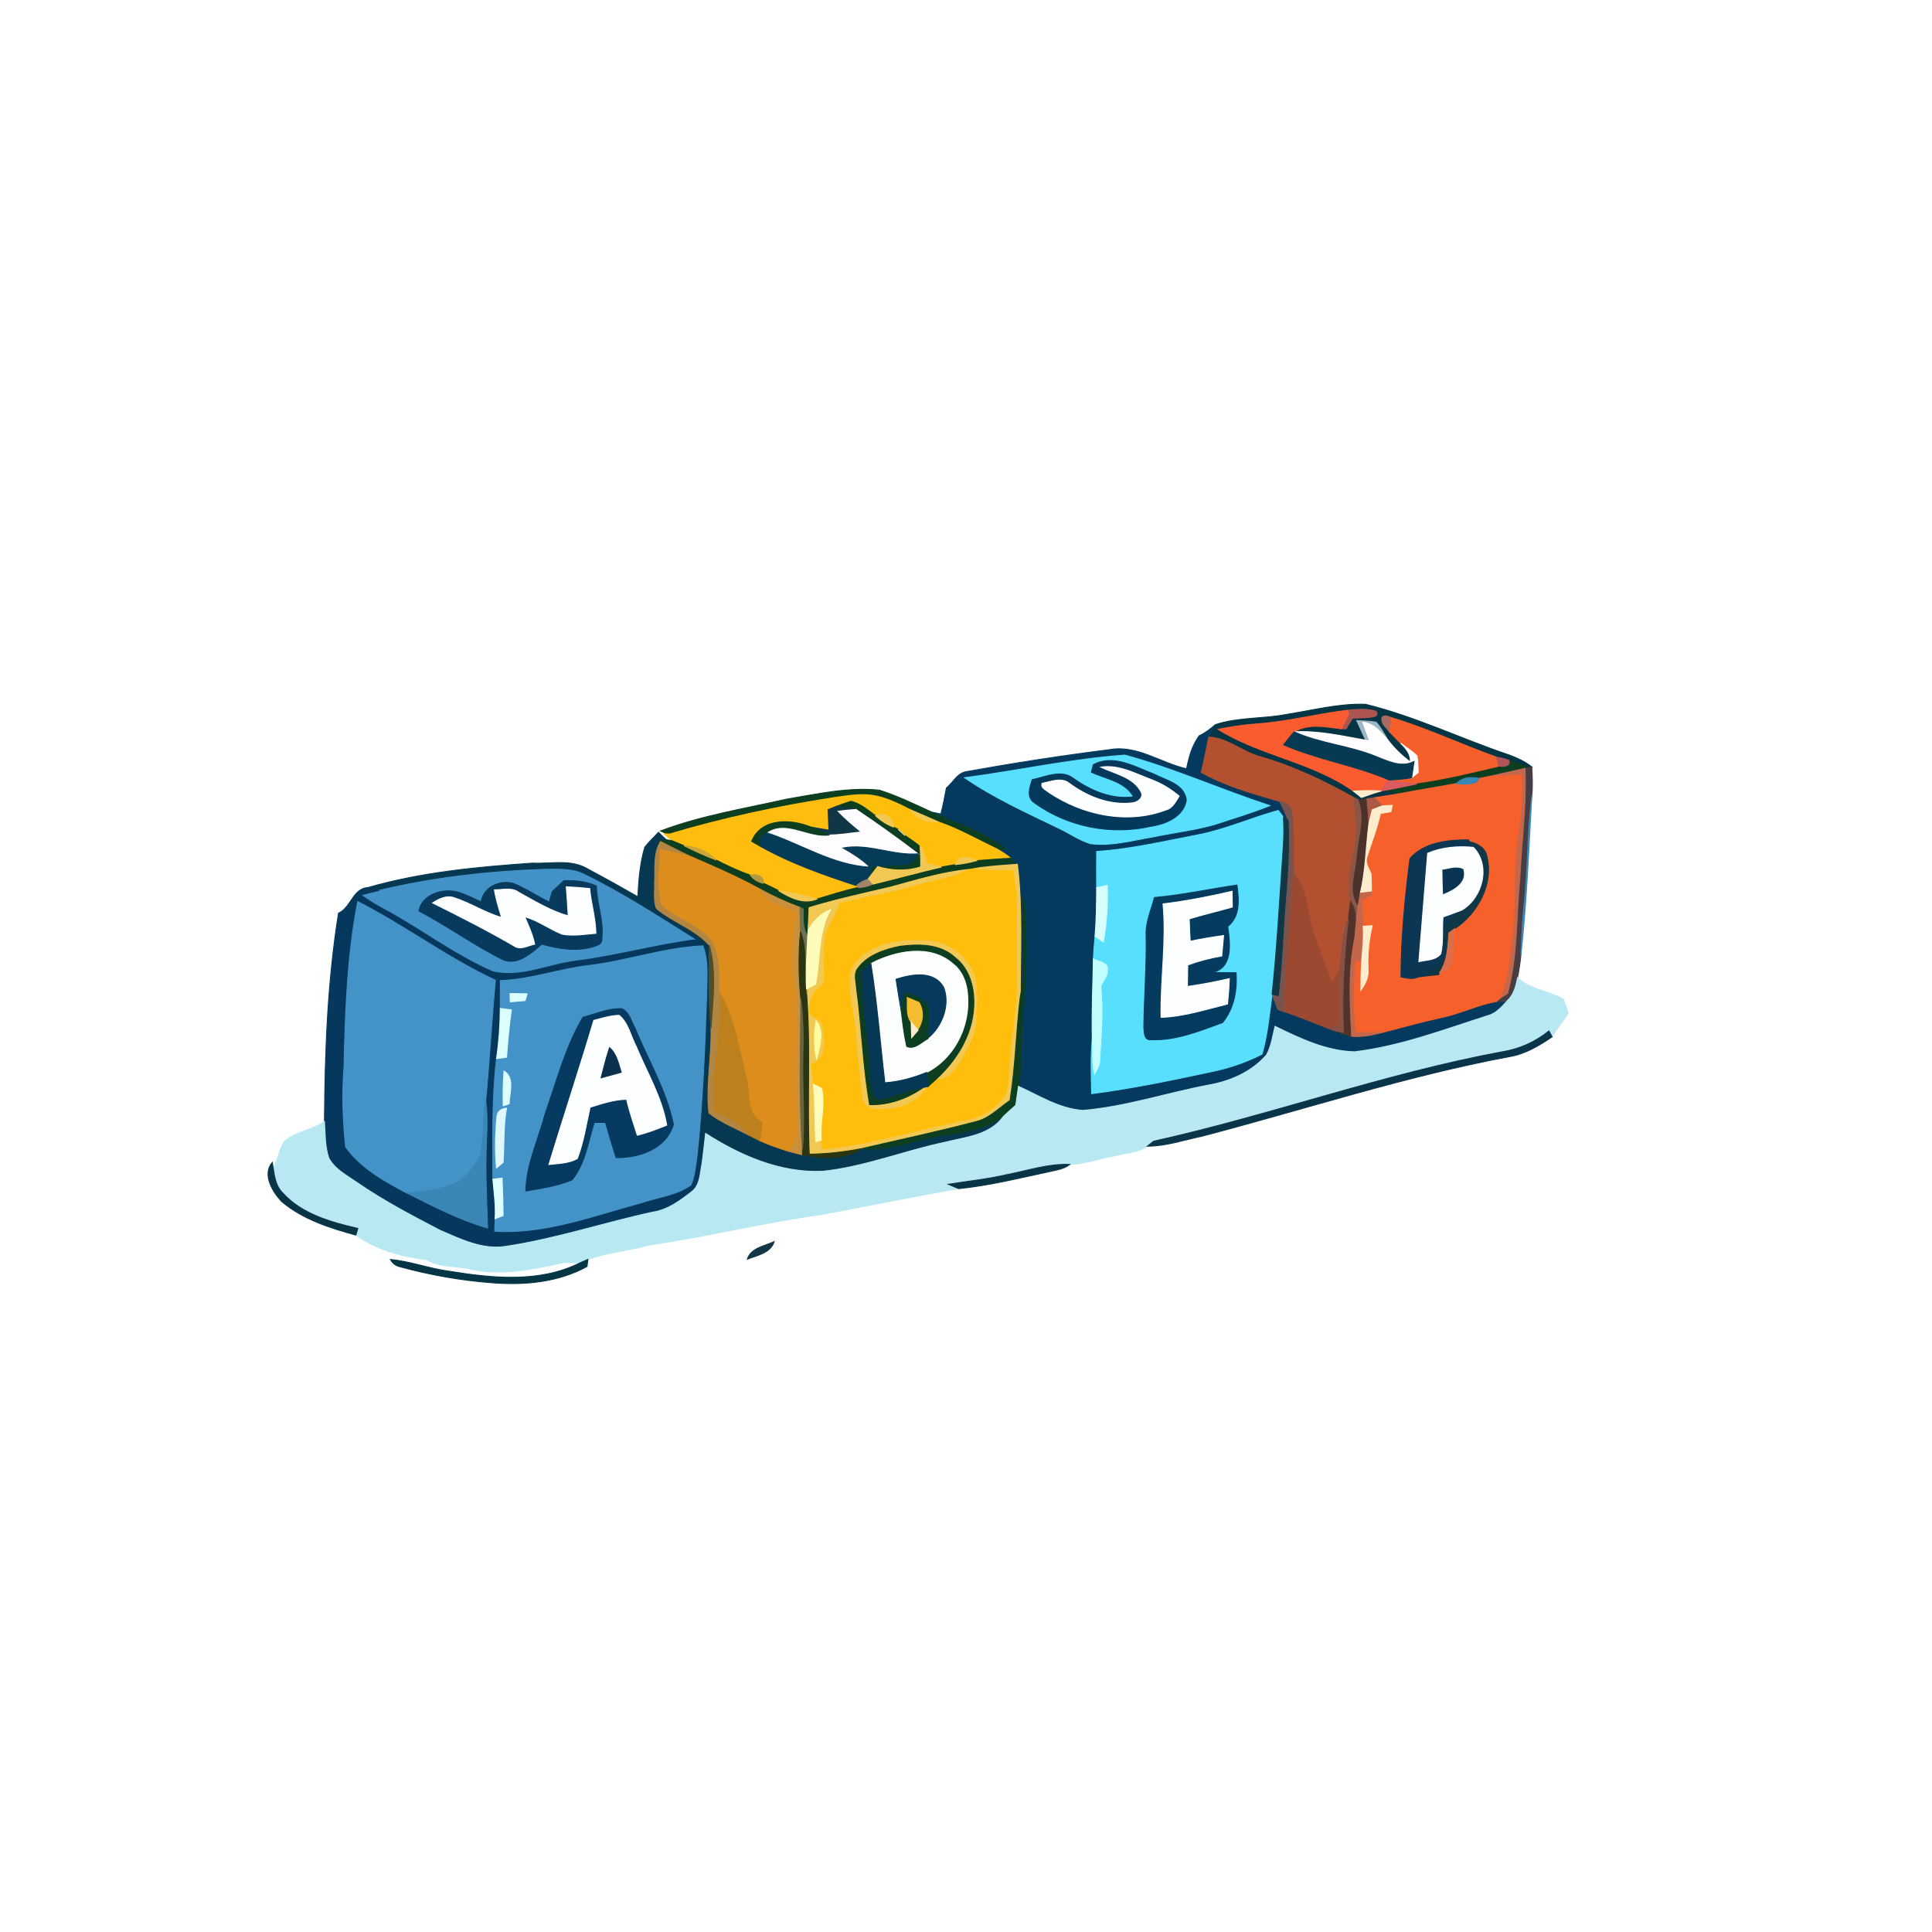 <?xml version="1.0" encoding="utf-8"?>
<svg xmlns="http://www.w3.org/2000/svg" height="512pt" version="1.1" viewBox="0 0 512 512" width="512pt">
<path d="M 0.00 0.00 L 512.00 0.00 L 512.00 512.00 L 0.00 512.00 L 0.00 0.00 Z" fill="transparent" opacity="1.00" stroke="transparent" stroke-width="0.25"/>
<path d="M 340.94 189.33 C 347.88 188.25 354.83 186.39 361.89 186.65 C 375.03 189.86 387.26 195.82 400.04 200.12 C 402.14 200.91 404.20 201.85 405.96 203.27 L 405.22 203.41 C 403.50 202.88 401.81 202.26 400.13 201.61 C 398.98 201.15 397.80 200.83 396.59 200.65 C 387.25 197.33 378.27 193.05 368.76 190.19 C 367.89 189.80 366.09 189.15 366.19 190.76 C 366.26 192.09 367.55 192.96 368.29 193.98 C 369.23 195.00 370.20 195.99 371.20 196.96 C 372.56 198.30 373.97 199.91 373.74 201.96 C 371.56 200.29 369.56 198.41 367.89 196.24 C 366.85 194.60 365.99 192.83 364.69 191.38 C 362.99 191.08 361.26 191.08 359.55 190.97 C 360.33 192.70 361.14 194.43 361.93 196.17 C 355.65 195.06 349.41 193.58 342.97 193.95 C 346.78 191.58 351.31 192.65 355.47 193.13 L 356.73 193.13 C 357.30 192.19 357.87 191.25 358.42 190.31 C 360.48 190.19 362.62 190.36 364.63 189.76 C 365.84 188.04 363.01 188.27 362.00 188.01 C 360.37 187.93 358.74 188.06 357.12 188.23 C 349.08 189.16 341.20 191.29 333.10 191.84 C 329.65 192.10 326.21 192.60 322.82 193.28 C 334.05 200.30 347.81 201.91 358.69 209.67 C 359.40 210.21 360.10 210.77 360.79 211.35 C 362.51 210.73 364.25 210.11 366.02 209.62 C 366.27 209.58 366.78 209.48 367.03 209.43 C 368.66 209.81 370.32 210.07 372.01 210.14 C 369.42 210.58 366.83 211.01 364.25 211.41 C 363.75 211.48 362.76 211.62 362.26 211.69 C 361.72 211.78 360.65 211.96 360.11 212.05 C 359.76 211.86 359.04 211.50 358.68 211.32 C 350.88 206.94 342.78 203.08 334.16 200.59 C 329.32 199.37 325.42 195.53 320.31 195.33 C 320.84 194.19 321.45 193.09 322.12 192.03 C 328.20 190.03 334.71 190.55 340.94 189.33 Z" fill="#043545" opacity="1.00" stroke="#043545" stroke-width="0.25"/>
<path d="M 357.12 188.23 C 358.74 188.06 360.37 187.93 362.00 188.01 C 363.01 188.27 365.84 188.04 364.63 189.76 C 362.62 190.36 360.48 190.19 358.42 190.31 C 357.87 191.25 357.30 192.19 356.73 193.13 L 355.47 193.13 C 356.11 191.83 356.77 190.54 357.37 189.23 C 357.31 188.98 357.19 188.48 357.12 188.23 Z" fill="#ac544f" opacity="1.00" stroke="#ac544f" stroke-width="0.25"/>
<path d="M 333.10 191.84 C 341.20 191.29 349.08 189.16 357.12 188.23 C 357.19 188.48 357.31 188.98 357.37 189.23 C 356.77 190.54 356.11 191.83 355.47 193.13 C 351.31 192.65 346.78 191.58 342.97 193.95 C 341.99 195.05 341.09 196.22 340.17 197.37 C 349.23 201.33 359.12 202.81 368.20 206.71 L 367.76 206.96 C 367.16 207.83 366.57 208.72 366.02 209.62 C 363.57 209.45 361.13 209.50 358.69 209.67 C 347.81 201.91 334.05 200.30 322.82 193.28 C 326.21 192.60 329.65 192.10 333.10 191.84 Z" fill="#fa5c2f" opacity="1.00" stroke="#fa5c2f" stroke-width="0.25"/>
<path d="M 366.19 190.76 C 366.09 189.15 367.89 189.80 368.76 190.19 C 368.70 191.46 368.49 192.72 368.29 193.98 C 367.55 192.96 366.26 192.09 366.19 190.76 Z" fill="#aa6a62" opacity="1.00" stroke="#aa6a62" stroke-width="0.25"/>
<path d="M 359.55 190.97 C 361.26 191.08 362.99 191.08 364.69 191.38 C 365.99 192.83 366.85 194.60 367.89 196.24 C 366.06 194.12 364.15 191.74 361.15 191.40 C 361.73 193.04 362.34 194.68 362.95 196.32 C 362.70 196.29 362.19 196.21 361.93 196.17 C 361.14 194.43 360.33 192.70 359.55 190.97 Z" fill="#9cb7c5" opacity="1.00" stroke="#9cb7c5" stroke-width="0.25"/>
<path d="M 368.29 193.98 C 368.49 192.72 368.70 191.46 368.76 190.19 C 378.27 193.05 387.25 197.33 396.59 200.65 C 396.76 201.31 397.11 202.63 397.28 203.28 C 390.04 204.97 382.82 206.77 375.44 207.75 C 372.87 207.55 370.32 207.22 367.76 206.96 L 368.20 206.71 C 370.17 206.60 372.15 206.46 374.11 206.10 C 374.54 205.75 375.41 205.06 375.84 204.71 C 375.78 203.25 375.79 201.78 375.53 200.34 C 374.25 199.01 372.63 198.09 371.20 196.96 C 370.20 195.99 369.23 195.00 368.29 193.98 Z" fill="#f55f2b" opacity="1.00" stroke="#f55f2b" stroke-width="0.25"/>
<path d="M 317.79 194.99 C 319.41 194.28 320.77 193.15 322.12 192.03 C 321.45 193.09 320.84 194.19 320.31 195.33 C 319.71 198.45 319.12 201.58 318.34 204.68 C 324.82 208.33 332.06 210.33 339.16 212.39 C 339.95 214.00 340.70 215.64 341.35 217.32 L 340.13 216.57 C 339.78 216.13 339.09 215.23 338.74 214.78 C 331.49 216.77 324.59 219.91 317.18 221.31 C 308.37 222.98 299.60 225.07 290.63 225.65 C 290.62 228.85 290.59 232.04 290.62 235.24 C 290.62 239.53 290.54 243.84 290.20 248.13 C 290.03 250.13 289.84 252.13 289.76 254.15 C 289.63 261.16 289.30 268.18 289.47 275.20 C 289.00 280.06 289.18 284.96 289.30 289.84 C 299.95 288.46 310.47 286.26 320.97 284.02 C 325.65 283.07 330.20 281.52 334.46 279.35 C 335.94 274.19 336.38 268.82 337.12 263.52 C 337.63 264.86 338.15 266.20 338.67 267.55 C 339.10 267.70 339.97 267.99 340.40 268.13 C 344.29 269.38 348.06 270.99 351.86 272.48 C 352.37 272.66 353.39 273.02 353.90 273.20 C 355.24 273.68 356.59 274.16 357.96 274.61 C 360.80 274.88 363.62 274.35 366.36 273.61 C 371.57 272.27 376.74 270.78 382.01 269.65 C 386.97 268.63 391.55 266.29 396.54 265.41 C 397.24 265.38 398.66 265.32 399.37 265.29 C 397.90 266.96 396.33 268.70 394.07 269.23 C 382.53 272.92 371.05 277.30 358.95 278.74 C 351.48 278.54 344.50 275.21 337.89 271.99 C 337.27 274.54 336.94 277.24 335.64 279.56 C 331.70 284.12 325.96 286.59 320.12 287.59 C 309.06 289.70 298.26 293.32 287.01 294.27 C 280.83 293.87 275.42 290.40 269.91 287.89 C 270.96 281.31 270.49 274.63 271.05 268.01 C 272.07 258.02 272.15 247.92 271.40 237.90 C 270.04 246.66 272.29 255.57 270.37 264.29 C 270.39 252.55 271.04 240.72 269.62 229.04 C 266.36 229.28 263.11 229.49 259.87 229.91 C 262.88 229.44 265.92 229.12 268.93 228.62 C 268.66 228.33 268.12 227.74 267.84 227.45 C 266.69 226.48 265.43 225.67 264.12 224.96 C 264.74 224.99 265.99 225.07 266.61 225.10 C 260.79 220.47 253.62 218.25 246.93 215.23 C 247.53 215.35 248.74 215.60 249.34 215.72 C 249.93 213.45 250.37 211.14 250.80 208.84 C 252.52 207.40 253.68 204.91 256.04 204.50 C 268.62 202.25 281.26 200.27 293.95 198.68 C 301.26 197.31 307.58 202.20 314.45 203.74 C 315.07 200.66 315.91 197.57 317.79 194.99 Z" fill="#05395e" opacity="1.00" stroke="#05395e" stroke-width="0.25"/>
<path d="M 361.15 191.40 C 364.15 191.74 366.06 194.12 367.89 196.24 C 369.56 198.41 371.56 200.29 373.74 201.96 C 373.97 199.91 372.56 198.30 371.20 196.96 C 372.63 198.09 374.25 199.01 375.53 200.34 C 375.79 201.78 375.78 203.25 375.84 204.71 C 375.41 205.06 374.54 205.75 374.11 206.10 C 374.30 204.67 374.51 203.24 374.73 201.81 C 371.24 203.55 367.82 201.68 364.60 200.46 C 357.60 197.59 349.89 197.06 342.97 193.95 C 349.41 193.58 355.65 195.06 361.93 196.17 C 362.19 196.21 362.70 196.29 362.95 196.32 C 362.34 194.68 361.73 193.04 361.15 191.40 Z" fill="#fffdff" opacity="1.00" stroke="#fffdff" stroke-width="0.25"/>
<path d="M 340.17 197.37 C 341.09 196.22 341.99 195.05 342.97 193.95 C 349.89 197.06 357.60 197.59 364.60 200.46 C 367.82 201.68 371.24 203.55 374.73 201.81 C 374.51 203.24 374.30 204.67 374.11 206.10 C 372.15 206.46 370.17 206.60 368.20 206.71 C 359.12 202.81 349.23 201.33 340.17 197.37 Z" fill="#063a52" opacity="1.00" stroke="#063a52" stroke-width="0.25"/>
<path d="M 320.31 195.33 C 325.42 195.53 329.32 199.37 334.16 200.59 C 342.78 203.08 350.88 206.94 358.68 211.32 C 359.58 216.64 359.91 222.14 358.48 227.41 C 357.41 231.17 357.43 235.09 357.88 238.95 C 357.70 240.46 357.54 241.99 357.31 243.50 C 355.56 247.73 355.54 252.34 355.12 256.82 C 354.41 258.07 353.65 259.29 352.90 260.51 C 351.24 255.76 349.29 251.11 347.77 246.31 C 346.20 241.32 346.49 235.55 342.85 231.39 C 342.53 226.05 343.00 220.68 342.37 215.37 C 342.31 213.55 340.66 212.80 339.16 212.39 C 332.06 210.33 324.82 208.33 318.34 204.68 C 319.12 201.58 319.71 198.45 320.31 195.33 Z" fill="#b3502f" opacity="1.00" stroke="#b3502f" stroke-width="0.25"/>
<path d="M 255.63 206.11 C 269.79 204.24 283.84 201.13 298.10 200.11 C 311.18 203.68 323.62 209.28 336.49 213.50 C 331.77 215.40 326.88 216.82 322.06 218.44 C 316.74 219.99 311.21 220.59 305.80 221.74 C 300.25 222.63 294.68 224.30 289.01 223.58 C 285.96 222.67 283.34 220.75 280.47 219.42 C 272.01 215.34 263.40 211.43 255.63 206.11 Z" fill="#58dffd" opacity="1.00" stroke="#58dffd" stroke-width="0.25"/>
<path d="M 396.59 200.65 C 397.80 200.83 398.98 201.15 400.13 201.61 C 400.63 203.29 398.39 203.49 397.28 203.28 C 397.11 202.63 396.76 201.31 396.59 200.65 Z" fill="#b1535a" opacity="1.00" stroke="#b1535a" stroke-width="0.25"/>
<path d="M 400.13 201.61 C 401.81 202.26 403.50 202.88 405.22 203.41 C 404.96 203.47 404.42 203.58 404.15 203.63 C 400.89 204.35 397.64 205.07 394.39 205.82 C 393.80 205.94 392.61 206.18 392.01 206.30 C 389.87 205.81 387.54 205.96 385.95 207.66 C 381.30 208.52 376.64 209.24 372.01 210.14 C 370.32 210.07 368.66 209.81 367.03 209.43 C 369.84 208.92 372.64 208.35 375.44 207.75 C 382.82 206.77 390.04 204.97 397.28 203.28 C 398.39 203.49 400.63 203.29 400.13 201.61 Z" fill="#0d3e1f" opacity="1.00" stroke="#0d3e1f" stroke-width="0.25"/>
<path d="M 289.72 202.67 C 295.03 199.75 300.85 203.26 305.89 205.18 C 309.06 206.84 313.93 207.78 314.39 212.06 C 313.64 216.45 308.95 218.37 305.03 218.97 C 294.46 221.37 282.99 219.14 274.20 212.80 C 271.89 211.36 272.90 208.67 273.54 206.63 C 277.08 205.90 281.35 203.75 284.58 206.37 C 289.13 209.58 294.73 211.97 300.41 211.16 C 298.17 207.09 293.10 206.44 289.23 204.65 C 289.35 204.16 289.60 203.16 289.72 202.67 Z" fill="#04395c" opacity="1.00" stroke="#04395c" stroke-width="0.25"/>
<path d="M 291.75 203.30 C 296.50 202.56 300.81 205.00 305.11 206.60 C 307.81 207.61 310.29 209.12 312.49 210.98 C 311.57 212.42 310.76 214.19 308.94 214.65 C 298.66 218.52 286.88 215.97 277.95 209.99 C 277.20 209.30 275.72 208.86 276.17 207.59 C 278.51 207.15 281.34 205.87 283.44 207.64 C 288.22 211.15 294.18 213.52 300.18 212.76 C 301.44 212.60 303.18 211.44 302.42 209.91 C 300.37 205.91 295.48 205.09 291.75 203.30 Z" fill="#fdfeff" opacity="1.00" stroke="#fdfeff" stroke-width="0.25"/>
<path d="M 405.22 203.41 L 405.96 203.27 C 406.06 205.78 406.21 208.31 405.95 210.82 C 404.74 220.55 404.93 230.37 403.86 240.11 C 403.38 244.44 403.28 248.80 403.05 253.15 C 402.86 255.16 402.54 257.15 402.16 259.13 C 401.75 261.37 401.14 263.70 399.37 265.29 C 398.66 265.32 397.24 265.38 396.54 265.41 L 397.39 264.62 C 397.92 264.28 398.99 263.60 399.52 263.26 C 402.23 253.39 401.76 243.10 402.76 233.01 C 403.22 223.21 404.55 213.46 404.15 203.63 C 404.42 203.58 404.96 203.47 405.22 203.41 Z" fill="#473e43" opacity="1.00" stroke="#473e43" stroke-width="0.25"/>
<path d="M 394.39 205.82 C 397.64 205.07 400.89 204.35 404.15 203.63 C 404.55 213.46 403.22 223.21 402.76 233.01 C 401.76 243.10 402.23 253.39 399.52 263.26 C 398.99 263.60 397.92 264.28 397.39 264.62 C 399.87 259.38 399.94 253.47 400.69 247.82 C 401.80 239.22 400.84 230.50 402.14 221.91 C 402.95 216.46 403.49 210.96 403.16 205.45 C 400.23 205.62 397.31 205.69 394.39 205.82 Z" fill="#c4674d" opacity="1.00" stroke="#c4674d" stroke-width="0.25"/>
<path d="M 394.39 205.82 C 397.31 205.69 400.23 205.62 403.16 205.45 C 403.49 210.96 402.95 216.46 402.14 221.91 C 400.84 230.50 401.80 239.22 400.69 247.82 C 399.94 253.47 399.87 259.38 397.39 264.62 L 396.54 265.41 C 391.55 266.29 386.97 268.63 382.01 269.65 C 376.74 270.78 371.57 272.27 366.36 273.61 C 364.00 273.69 361.64 273.65 359.29 273.65 C 358.25 267.22 358.63 260.72 359.19 254.27 C 359.61 254.40 360.44 254.65 360.86 254.77 C 360.68 257.33 360.64 259.89 360.65 262.46 C 361.74 260.83 362.75 259.03 362.55 257.00 C 362.38 253.06 362.74 249.14 363.65 245.31 C 363.06 245.35 361.86 245.42 361.26 245.46 C 361.07 243.12 360.91 240.78 360.83 238.44 C 361.47 238.12 362.75 237.48 363.40 237.16 C 363.41 236.96 363.43 236.57 363.45 236.37 C 363.45 234.78 363.41 233.19 363.35 231.61 C 362.80 230.16 361.64 228.64 362.27 227.02 C 363.50 223.22 364.96 219.49 365.82 215.58 C 366.52 215.46 367.91 215.22 368.61 215.10 C 368.70 214.68 368.88 213.83 368.97 213.41 C 368.30 213.45 366.96 213.53 366.30 213.57 C 365.78 213.03 364.76 211.95 364.25 211.41 C 366.83 211.01 369.42 210.58 372.01 210.14 C 376.64 209.24 381.30 208.52 385.95 207.66 C 387.76 207.81 389.69 208.01 391.38 207.16 C 391.54 206.94 391.86 206.51 392.01 206.30 C 392.61 206.18 393.80 205.94 394.39 205.82 Z" fill="#f6612b" opacity="1.00" stroke="#f6612b" stroke-width="0.25"/>
<path d="M 385.95 207.66 C 387.54 205.96 389.87 205.81 392.01 206.30 C 391.86 206.51 391.54 206.94 391.38 207.16 C 389.69 208.01 387.76 207.81 385.95 207.66 Z" fill="#3a86b7" opacity="1.00" stroke="#3a86b7" stroke-width="0.25"/>
<path d="M 366.02 209.62 C 366.57 208.72 367.16 207.83 367.76 206.96 C 370.32 207.22 372.87 207.55 375.44 207.75 C 372.64 208.35 369.84 208.92 367.03 209.43 C 366.78 209.48 366.27 209.58 366.02 209.62 Z" fill="#db5a5e" opacity="1.00" stroke="#db5a5e" stroke-width="0.25"/>
<path d="M 208.54 211.77 C 216.63 210.43 224.83 208.54 233.07 209.41 C 237.85 210.93 242.39 213.12 246.93 215.23 C 253.62 218.25 260.79 220.47 266.61 225.10 C 265.99 225.07 264.74 224.99 264.12 224.96 C 259.00 222.52 254.06 219.69 248.69 217.82 C 246.27 216.73 243.82 215.68 241.37 214.65 C 238.09 212.98 234.72 211.28 231.04 210.75 C 227.63 210.31 224.22 210.93 220.86 211.41 C 206.23 213.68 191.68 216.79 177.49 221.02 L 176.81 220.99 C 176.37 220.80 175.49 220.41 175.05 220.21 C 185.86 216.13 197.31 214.30 208.54 211.77 Z" fill="#0d3e1f" opacity="1.00" stroke="#0d3e1f" stroke-width="0.25"/>
<path d="M 358.69 209.67 C 361.13 209.50 363.57 209.45 366.02 209.62 C 364.25 210.11 362.51 210.73 360.79 211.35 C 360.10 210.77 359.40 210.21 358.69 209.67 Z" fill="#ffeccd" opacity="1.00" stroke="#ffeccd" stroke-width="0.25"/>
<path d="M 220.86 211.41 C 224.22 210.93 227.63 210.31 231.04 210.75 C 234.72 211.28 238.09 212.98 241.37 214.65 C 243.08 217.10 245.82 217.92 248.69 217.82 C 254.06 219.69 259.00 222.52 264.12 224.96 C 265.43 225.67 266.69 226.48 267.84 227.45 C 264.83 227.59 261.83 227.86 258.82 228.08 C 256.98 227.04 253.92 226.50 253.18 229.13 C 251.95 229.33 250.72 229.54 249.50 229.77 C 248.18 229.49 246.86 229.20 245.55 228.90 C 245.18 227.54 244.83 226.17 244.40 224.83 L 243.83 224.33 C 242.57 223.28 241.21 222.36 239.86 221.43 C 239.41 221.02 238.50 220.19 238.04 219.78 C 237.73 219.63 237.10 219.33 236.79 219.18 C 236.66 216.68 234.39 215.07 232.05 216.21 C 230.03 214.70 228.04 212.95 225.54 212.34 C 223.99 211.97 222.43 211.66 220.86 211.41 Z" fill="#fdbe0c" opacity="1.00" stroke="#fdbe0c" stroke-width="0.25"/>
<path d="M 403.86 240.11 C 404.93 230.37 404.74 220.55 405.95 210.82 C 405.14 224.94 404.60 239.10 403.05 253.15 C 403.28 248.80 403.38 244.44 403.86 240.11 Z" fill="#3a86b7" opacity="1.00" stroke="#3a86b7" stroke-width="0.25"/>
<path d="M 177.49 221.02 C 191.68 216.79 206.23 213.68 220.86 211.41 C 222.43 211.66 223.99 211.97 225.54 212.34 C 224.23 212.74 222.94 213.20 221.66 213.69 C 221.11 213.90 220.00 214.34 219.45 214.56 C 219.53 216.37 219.61 218.18 219.68 220.00 C 218.07 219.75 216.48 219.48 214.89 219.18 C 209.59 216.99 201.76 216.71 199.19 222.96 C 199.80 223.31 201.03 224.00 201.65 224.35 C 209.63 228.84 218.32 231.87 226.99 234.71 L 227.42 235.19 C 223.69 236.01 220.06 237.21 216.39 238.29 C 213.10 237.28 209.73 236.61 206.34 236.03 C 205.00 235.35 203.67 234.66 202.30 234.06 C 202.59 232.11 200.34 231.53 198.88 231.97 C 195.75 230.83 192.73 229.44 189.78 227.91 C 187.51 225.57 184.51 224.37 181.29 224.13 C 180.24 223.70 179.20 223.27 178.17 222.82 C 177.63 222.36 176.55 221.43 176.01 220.97 L 176.81 220.99 L 177.49 221.02 Z" fill="#ffbd0f" opacity="1.00" stroke="#ffbd0f" stroke-width="0.25"/>
<path d="M 225.54 212.34 C 228.04 212.95 230.03 214.70 232.05 216.21 C 233.44 217.47 235.02 218.50 236.79 219.18 C 237.10 219.33 237.73 219.63 238.04 219.78 C 238.50 220.19 239.41 221.02 239.86 221.43 C 241.21 222.36 242.57 223.28 243.83 224.33 C 243.98 226.13 243.97 227.93 244.01 229.73 C 240.27 230.96 236.32 230.76 232.59 229.65 C 231.88 230.56 231.18 231.48 230.48 232.40 C 230.62 231.72 230.89 230.36 231.03 229.68 C 234.33 229.23 237.68 229.36 240.99 228.98 C 241.91 228.22 242.57 227.21 243.31 226.28 C 237.94 222.20 232.45 218.27 226.86 214.51 C 225.13 214.16 223.39 213.94 221.66 213.69 C 222.94 213.20 224.23 212.74 225.54 212.34 Z" fill="#0d3e1f" opacity="1.00" stroke="#0d3e1f" stroke-width="0.25"/>
<path d="M 339.16 212.39 C 340.66 212.80 342.31 213.55 342.37 215.37 C 343.00 220.68 342.53 226.05 342.85 231.39 C 341.86 243.62 340.60 255.85 340.40 268.13 C 339.97 267.99 339.10 267.70 338.67 267.55 C 338.15 266.20 337.63 264.86 337.12 263.52 L 338.77 263.82 C 339.40 258.22 339.77 252.60 340.07 246.98 C 340.62 237.10 341.95 227.23 341.35 217.32 C 340.70 215.64 339.95 214.00 339.16 212.39 Z" fill="#79534e" opacity="1.00" stroke="#79534e" stroke-width="0.25"/>
<path d="M 358.68 211.32 C 359.04 211.50 359.76 211.86 360.11 212.05 C 362.08 216.90 359.98 222.17 359.66 227.15 C 359.37 231.37 357.31 236.07 359.94 239.92 C 359.62 242.70 359.33 245.49 358.83 248.25 C 358.96 245.17 359.96 241.64 357.88 238.95 C 357.43 235.09 357.41 231.17 358.48 227.41 C 359.91 222.14 359.58 216.64 358.68 211.32 Z" fill="#8b5647" opacity="1.00" stroke="#8b5647" stroke-width="0.25"/>
<path d="M 360.11 212.05 C 360.65 211.96 361.72 211.78 362.26 211.69 C 362.46 213.87 362.66 216.06 362.77 218.26 C 361.98 224.41 361.91 230.66 360.51 236.72 C 360.37 237.52 360.08 239.12 359.94 239.92 C 357.31 236.07 359.37 231.37 359.66 227.15 C 359.98 222.17 362.08 216.90 360.11 212.05 Z" fill="#4b332b" opacity="1.00" stroke="#4b332b" stroke-width="0.25"/>
<path d="M 362.26 211.69 C 362.76 211.62 363.75 211.48 364.25 211.41 C 364.76 211.95 365.78 213.03 366.30 213.57 C 365.41 213.90 364.53 214.24 363.66 214.60 C 363.35 215.82 363.04 217.03 362.77 218.26 C 362.66 216.06 362.46 213.87 362.26 211.69 Z" fill="#aa5947" opacity="1.00" stroke="#aa5947" stroke-width="0.25"/>
<path d="M 366.30 213.57 C 366.96 213.53 368.30 213.45 368.97 213.41 C 368.88 213.83 368.70 214.68 368.61 215.10 C 367.91 215.22 366.52 215.46 365.82 215.58 C 364.96 219.49 363.50 223.22 362.27 227.02 C 361.64 228.64 362.80 230.16 363.35 231.61 C 363.41 233.19 363.45 234.78 363.45 236.37 C 362.47 236.49 361.48 236.60 360.51 236.72 C 361.91 230.66 361.98 224.41 362.77 218.26 C 363.04 217.03 363.35 215.82 363.66 214.60 C 364.53 214.24 365.41 213.90 366.30 213.57 Z" fill="#ffeccd" opacity="1.00" stroke="#ffeccd" stroke-width="0.25"/>
<path d="M 219.45 214.56 C 220.00 214.34 221.11 213.90 221.66 213.69 C 223.39 213.94 225.13 214.16 226.86 214.51 C 225.26 214.62 223.68 214.78 222.10 214.99 C 224.01 216.96 226.10 218.75 228.25 220.47 C 225.36 220.80 222.48 221.29 219.57 221.29 C 218.00 220.60 216.46 219.85 214.89 219.18 C 216.48 219.48 218.07 219.75 219.68 220.00 C 219.61 218.18 219.53 216.37 219.45 214.56 Z" fill="#103745" opacity="1.00" stroke="#103745" stroke-width="0.25"/>
<path d="M 222.10 214.99 C 223.68 214.78 225.26 214.62 226.86 214.51 C 232.45 218.27 237.94 222.20 243.31 226.28 C 236.57 226.80 230.19 223.46 223.42 224.72 C 225.96 226.18 228.48 227.72 230.57 229.80 C 220.75 229.35 212.22 223.62 203.06 220.64 C 208.25 216.96 214.01 221.95 219.57 221.29 C 222.48 221.29 225.36 220.80 228.25 220.47 C 226.10 218.75 224.01 216.96 222.10 214.99 Z" fill="#fefcff" opacity="1.00" stroke="#fefcff" stroke-width="0.25"/>
<path d="M 241.37 214.65 C 243.82 215.68 246.27 216.73 248.69 217.82 C 245.82 217.92 243.08 217.10 241.37 214.65 Z" fill="#f2c854" opacity="1.00" stroke="#f2c854" stroke-width="0.25"/>
<path d="M 317.18 221.31 C 324.59 219.91 331.49 216.77 338.74 214.78 C 339.09 215.23 339.78 216.13 340.13 216.57 C 340.31 219.72 340.24 222.87 339.98 226.01 C 339.10 238.52 338.44 251.05 337.12 263.52 C 336.38 268.82 335.94 274.19 334.46 279.35 C 330.20 281.52 325.65 283.07 320.97 284.02 C 310.47 286.26 299.95 288.46 289.30 289.84 C 289.18 284.96 289.00 280.06 289.47 275.20 C 289.60 278.36 289.45 281.55 290.02 284.69 C 290.60 283.54 291.44 282.42 291.44 281.06 C 291.77 274.52 292.43 267.95 291.69 261.41 C 292.31 259.97 293.62 258.69 293.46 257.03 C 293.75 254.94 291.02 254.89 289.76 254.15 C 289.84 252.13 290.03 250.13 290.20 248.13 C 290.75 248.50 291.84 249.24 292.39 249.61 C 293.28 244.67 293.61 239.66 293.42 234.65 C 292.48 234.84 291.55 235.04 290.62 235.24 C 290.59 232.04 290.62 228.85 290.63 225.65 C 299.60 225.07 308.37 222.98 317.18 221.31 Z" fill="#58dffd" opacity="1.00" stroke="#58dffd" stroke-width="0.25"/>
<path d="M 232.05 216.21 C 234.39 215.07 236.66 216.68 236.79 219.18 C 235.02 218.50 233.44 217.47 232.05 216.21 Z" fill="#f2c854" opacity="1.00" stroke="#f2c854" stroke-width="0.25"/>
<path d="M 340.13 216.57 L 341.35 217.32 C 341.95 227.23 340.62 237.10 340.07 246.98 C 339.77 252.60 339.40 258.22 338.77 263.82 L 337.12 263.52 C 338.44 251.05 339.10 238.52 339.98 226.01 C 340.24 222.87 340.31 219.72 340.13 216.57 Z" fill="#103745" opacity="1.00" stroke="#103745" stroke-width="0.25"/>
<path d="M 199.19 222.96 C 201.76 216.71 209.59 216.99 214.89 219.18 C 216.46 219.85 218.00 220.60 219.57 221.29 C 214.01 221.95 208.25 216.96 203.06 220.64 C 202.66 221.00 201.87 221.72 201.48 222.08 C 201.52 222.65 201.61 223.78 201.65 224.35 C 201.03 224.00 199.80 223.31 199.19 222.96 Z" fill="#0d3e1f" opacity="1.00" stroke="#0d3e1f" stroke-width="0.25"/>
<path d="M 238.04 219.78 C 238.50 220.19 239.41 221.02 239.86 221.43 C 239.41 221.02 238.50 220.19 238.04 219.78 Z" fill="#ffeccd" opacity="1.00" stroke="#ffeccd" stroke-width="0.25"/>
<path d="M 170.87 224.52 C 171.95 223.09 173.30 221.89 174.51 220.57 C 175.16 221.23 175.83 221.87 176.51 222.50 L 175.05 223.02 C 173.02 226.32 173.69 230.34 173.46 234.02 C 173.59 236.26 173.08 238.69 173.99 240.79 C 178.35 244.45 184.14 246.16 187.98 250.52 C 187.98 257.85 187.74 265.20 188.42 272.51 C 188.63 280.00 187.05 287.49 187.86 294.96 C 190.99 297.42 194.75 298.89 198.26 300.71 C 199.30 301.23 200.32 301.78 201.37 302.29 C 203.81 303.41 206.35 304.27 208.92 305.07 C 210.15 305.42 211.40 305.74 212.66 306.04 C 217.88 306.95 223.73 307.51 228.36 304.40 L 228.41 304.39 C 236.17 305.11 243.41 301.66 251.00 300.70 C 256.24 300.02 261.53 298.91 265.94 295.84 C 262.39 300.87 255.89 301.33 250.41 302.72 C 239.54 305.01 229.09 309.26 218.00 310.41 C 206.85 310.90 196.20 306.29 186.99 300.37 C 186.70 303.01 186.41 305.65 186.06 308.29 C 185.74 307.71 185.09 306.53 184.77 305.95 C 186.23 291.99 186.79 277.95 187.27 263.93 C 187.26 259.51 187.90 254.90 186.26 250.66 C 185.62 250.11 184.97 249.57 184.31 249.06 C 174.51 242.93 164.83 236.54 154.38 231.53 C 151.13 230.05 147.46 230.40 143.99 230.40 C 129.27 230.90 114.57 232.58 100.24 236.02 C 99.56 235.82 98.19 235.42 97.50 235.22 C 111.66 231.14 126.43 229.76 141.08 228.74 C 145.95 228.98 151.30 227.62 155.71 230.27 C 160.19 232.66 164.64 235.12 169.03 237.67 C 169.27 233.25 169.59 228.78 170.87 224.52 Z" fill="#073852" opacity="1.00" stroke="#073852" stroke-width="0.25"/>
<path d="M 201.48 222.08 C 201.87 221.72 202.66 221.00 203.06 220.64 C 212.22 223.62 220.75 229.35 230.57 229.80 C 228.48 227.72 225.96 226.18 223.42 224.72 C 230.19 223.46 236.57 226.80 243.31 226.28 C 242.57 227.21 241.91 228.22 240.99 228.98 C 237.68 229.36 234.33 229.23 231.03 229.68 C 230.89 230.36 230.62 231.72 230.48 232.40 C 230.35 232.56 230.09 232.90 229.97 233.07 C 228.84 233.37 227.85 233.92 226.99 234.71 C 218.32 231.87 209.63 228.84 201.65 224.35 C 201.61 223.78 201.52 222.65 201.48 222.08 Z" fill="#063b58" opacity="1.00" stroke="#063b58" stroke-width="0.25"/>
<path d="M 176.51 222.50 C 176.93 222.58 177.75 222.74 178.17 222.82 C 179.20 223.27 180.24 223.70 181.29 224.13 C 184.06 225.51 186.88 226.80 189.78 227.91 C 192.73 229.44 195.75 230.83 198.88 231.97 C 199.72 233.07 200.93 233.80 202.30 234.06 C 203.67 234.66 205.00 235.35 206.34 236.03 C 209.34 237.88 212.81 239.66 216.39 238.29 C 220.06 237.21 223.69 236.01 227.42 235.19 C 228.71 235.18 229.99 234.91 231.16 234.35 C 237.29 232.89 243.36 231.16 249.50 229.77 C 250.72 229.54 251.95 229.33 253.18 229.13 C 255.08 228.95 256.96 228.57 258.82 228.08 C 261.83 227.86 264.83 227.59 267.84 227.45 C 268.12 227.74 268.66 228.33 268.93 228.62 C 265.92 229.12 262.88 229.44 259.87 229.91 C 259.24 230.02 257.97 230.22 257.34 230.33 C 257.15 230.35 256.77 230.41 256.58 230.44 C 249.51 231.16 242.72 233.28 235.90 235.12 C 228.71 236.81 221.49 238.39 214.42 240.53 C 214.35 242.54 214.26 244.55 214.14 246.57 L 214.05 248.18 C 212.60 245.98 212.87 243.36 212.88 240.87 C 212.67 240.78 212.24 240.59 212.02 240.49 C 208.39 239.14 204.86 237.51 201.45 235.67 C 195.34 232.26 188.88 229.54 182.47 226.74 C 179.98 225.54 177.53 224.25 175.05 223.02 L 176.51 222.50 Z" fill="#0d3e1f" opacity="1.00" stroke="#0d3e1f" stroke-width="0.25"/>
<path d="M 373.65 227.51 C 377.53 223.14 383.65 222.62 389.12 222.55 L 389.47 223.07 C 389.72 223.45 390.22 224.19 390.47 224.56 C 386.38 224.16 382.15 224.51 378.34 226.12 C 377.53 235.67 376.83 245.27 376.02 254.84 C 378.00 254.38 380.43 254.52 381.82 252.76 C 382.57 249.57 382.13 246.24 382.41 243.00 C 384.10 242.41 385.79 241.81 387.45 241.15 C 386.14 242.23 384.75 243.28 383.71 244.65 C 382.19 247.67 383.37 251.24 382.32 254.38 C 380.79 256.67 378.32 257.95 375.82 258.90 C 374.37 259.67 372.77 259.14 371.27 258.91 C 371.31 248.40 372.32 237.92 373.65 227.51 Z" fill="#0b3754" opacity="1.00" stroke="#0b3754" stroke-width="0.25"/>
<path d="M 389.47 223.07 C 391.56 223.52 393.64 224.72 394.06 227.00 C 395.89 234.32 391.55 242.13 385.51 246.13 C 385.12 246.40 384.35 246.93 383.97 247.20 C 383.70 250.88 383.63 254.73 381.44 257.89 L 381.24 258.29 C 379.43 258.45 377.62 258.67 375.82 258.90 C 378.32 257.95 380.79 256.67 382.32 254.38 C 383.37 251.24 382.19 247.67 383.71 244.65 C 384.75 243.28 386.14 242.23 387.45 241.15 C 392.92 237.87 395.14 229.40 390.47 224.56 C 390.22 224.19 389.72 223.45 389.47 223.07 Z" fill="#103745" opacity="1.00" stroke="#103745" stroke-width="0.25"/>
<path d="M 173.46 234.02 C 173.69 230.34 173.02 226.32 175.05 223.02 C 177.53 224.25 179.98 225.54 182.47 226.74 C 179.98 226.20 177.48 225.72 174.99 225.17 C 174.78 229.99 174.07 234.97 175.37 239.70 C 179.47 243.68 185.83 244.90 189.08 249.86 C 191.02 254.06 190.70 258.86 190.90 263.38 C 191.26 273.79 188.59 284.03 189.36 294.43 C 192.64 296.02 196.30 297.42 198.26 300.71 C 194.75 298.89 190.99 297.42 187.86 294.96 C 187.05 287.49 188.63 280.00 188.42 272.51 C 188.90 265.23 189.95 257.66 187.98 250.52 C 184.14 246.16 178.35 244.45 173.99 240.79 C 173.08 238.69 173.59 236.26 173.46 234.02 Z" fill="#b28641" opacity="1.00" stroke="#b28641" stroke-width="0.25"/>
<path d="M 181.29 224.13 C 184.51 224.37 187.51 225.57 189.78 227.91 C 186.88 226.80 184.06 225.51 181.29 224.13 Z" fill="#cca53c" opacity="1.00" stroke="#cca53c" stroke-width="0.25"/>
<path d="M 243.83 224.33 L 244.40 224.83 C 244.83 226.17 245.18 227.54 245.55 228.90 C 246.86 229.20 248.18 229.49 249.50 229.77 C 243.36 231.16 237.29 232.89 231.16 234.35 C 230.87 234.03 230.27 233.39 229.97 233.07 C 230.09 232.90 230.35 232.56 230.48 232.40 C 231.18 231.48 231.88 230.56 232.59 229.65 C 236.32 230.76 240.27 230.96 244.01 229.73 C 243.97 227.93 243.98 226.13 243.83 224.33 Z" fill="#f2c854" opacity="1.00" stroke="#f2c854" stroke-width="0.25"/>
<path d="M 174.99 225.17 C 177.48 225.72 179.98 226.20 182.47 226.74 C 188.88 229.54 195.34 232.26 201.45 235.67 C 203.40 239.21 207.46 240.20 210.98 241.44 C 210.76 247.42 209.74 253.40 210.48 259.38 C 211.83 271.23 210.57 283.16 211.27 295.04 C 211.20 298.49 212.27 302.77 208.92 305.07 C 206.35 304.27 203.81 303.41 201.37 302.29 C 201.57 300.67 201.80 299.05 201.99 297.43 C 197.48 295.23 198.91 289.57 197.71 285.57 C 195.85 278.08 194.74 270.18 190.90 263.38 C 190.70 258.86 191.02 254.06 189.08 249.86 C 185.83 244.90 179.47 243.68 175.37 239.70 C 174.07 234.97 174.78 229.99 174.99 225.17 Z" fill="#dd8d1c" opacity="1.00" stroke="#dd8d1c" stroke-width="0.25"/>
<path d="M 378.34 226.12 C 382.15 224.51 386.38 224.16 390.47 224.56 C 395.14 229.40 392.92 237.87 387.45 241.15 C 385.79 241.81 384.10 242.41 382.41 243.00 C 382.13 246.24 382.57 249.57 381.82 252.76 C 380.43 254.52 378.00 254.38 376.02 254.84 C 376.83 245.27 377.53 235.67 378.34 226.12 Z" fill="#fcfeff" opacity="1.00" stroke="#fcfeff" stroke-width="0.25"/>
<path d="M 253.18 229.13 C 253.92 226.50 256.98 227.04 258.82 228.08 C 256.96 228.57 255.08 228.95 253.18 229.13 Z" fill="#f2c854" opacity="1.00" stroke="#f2c854" stroke-width="0.25"/>
<path d="M 257.34 230.33 C 257.97 230.22 259.24 230.02 259.87 229.91 C 263.11 229.49 266.36 229.28 269.62 229.04 C 271.04 240.72 270.39 252.55 270.37 264.29 C 269.29 273.38 269.13 282.57 267.67 291.62 C 264.92 293.51 262.52 296.07 259.27 297.08 C 249.05 299.81 238.70 301.98 228.41 304.39 L 228.36 304.40 C 223.78 305.27 219.13 305.84 214.46 305.87 C 213.87 292.01 214.81 278.12 213.83 264.28 C 213.81 263.73 213.77 262.63 213.74 262.07 C 214.35 261.75 215.55 261.12 216.15 260.80 C 217.44 254.23 216.67 247.16 220.09 241.11 C 217.40 242.05 215.56 244.19 214.14 246.57 C 214.26 244.55 214.35 242.54 214.42 240.53 C 221.49 238.39 228.71 236.81 235.90 235.12 C 242.72 233.28 249.51 231.16 256.58 230.44 C 252.70 232.77 248.12 233.05 243.90 234.41 C 236.95 236.67 229.66 237.54 222.61 239.41 C 221.64 242.06 220.26 244.52 219.00 247.04 C 217.99 251.42 218.59 255.98 218.43 260.44 C 215.80 262.46 214.12 265.20 214.60 268.63 C 215.71 269.45 216.87 270.24 217.88 271.19 C 218.62 274.91 219.56 280.40 215.04 281.99 C 215.27 283.77 215.45 285.56 215.59 287.36 C 216.06 292.41 215.86 297.50 216.22 302.56 C 216.57 302.45 217.29 302.22 217.65 302.10 C 217.70 302.70 217.79 303.90 217.84 304.50 C 230.78 303.34 243.24 299.27 255.95 296.73 C 260.03 296.00 263.89 293.77 266.25 290.32 C 267.16 288.39 267.12 286.17 267.34 284.09 C 267.72 274.70 269.84 265.44 269.38 256.02 C 268.99 247.60 270.22 239.05 268.34 230.75 C 264.66 230.81 261.00 230.61 257.34 230.33 Z" fill="#f2c854" opacity="1.00" stroke="#f2c854" stroke-width="0.25"/>
<path d="M 382.37 230.59 C 384.13 230.37 385.98 229.55 387.70 230.43 C 388.66 233.93 385.17 235.70 382.53 236.82 C 382.44 234.74 382.40 232.67 382.37 230.59 Z" fill="#0a3454" opacity="1.00" stroke="#0a3454" stroke-width="0.25"/>
<path d="M 100.24 236.02 C 114.57 232.58 129.27 230.90 143.99 230.40 C 147.46 230.40 151.13 230.05 154.38 231.53 C 164.83 236.54 174.51 242.93 184.31 249.06 C 173.78 250.40 163.52 253.32 152.98 254.66 C 145.50 255.48 138.10 259.35 130.53 257.52 C 119.96 252.90 110.80 245.71 100.62 240.37 C 98.87 239.40 97.20 238.30 95.54 237.18 C 97.11 236.78 98.67 236.38 100.24 236.02 Z" fill="#4292c7" opacity="1.00" stroke="#4292c7" stroke-width="0.25"/>
<path d="M 256.58 230.44 C 256.77 230.41 257.15 230.35 257.34 230.33 C 261.00 230.61 264.66 230.81 268.34 230.75 C 270.22 239.05 268.99 247.60 269.38 256.02 C 269.84 265.44 267.72 274.70 267.34 284.09 C 267.12 286.17 267.16 288.39 266.25 290.32 C 263.89 293.77 260.03 296.00 255.95 296.73 C 243.24 299.27 230.78 303.34 217.84 304.50 C 217.79 303.90 217.70 302.70 217.65 302.10 C 217.19 297.55 218.81 292.79 217.73 288.40 C 217.20 288.14 216.12 287.62 215.59 287.36 C 215.45 285.56 215.27 283.77 215.04 281.99 C 219.56 280.40 218.62 274.91 217.88 271.19 C 216.87 270.24 215.71 269.45 214.60 268.63 C 214.12 265.20 215.80 262.46 218.43 260.44 C 218.59 255.98 217.99 251.42 219.00 247.04 C 220.26 244.52 221.64 242.06 222.61 239.41 C 229.66 237.54 236.95 236.67 243.90 234.41 C 248.12 233.05 252.70 232.77 256.58 230.44 Z" fill="#ffbe0c" opacity="1.00" stroke="#ffbe0c" stroke-width="0.25"/>
<path d="M 198.88 231.97 C 200.34 231.53 202.59 232.11 202.30 234.06 C 200.93 233.80 199.72 233.07 198.88 231.97 Z" fill="#b69942" opacity="1.00" stroke="#b69942" stroke-width="0.25"/>
<path d="M 342.85 231.39 C 346.49 235.55 346.20 241.32 347.77 246.31 C 349.29 251.11 351.24 255.76 352.90 260.51 C 353.65 259.29 354.41 258.07 355.12 256.82 C 355.08 261.85 355.32 266.88 355.07 271.90 C 354.27 272.05 352.66 272.34 351.86 272.48 C 348.06 270.99 344.29 269.38 340.40 268.13 C 340.60 255.85 341.86 243.62 342.85 231.39 Z" fill="#9b4930" opacity="1.00" stroke="#9b4930" stroke-width="0.25"/>
<path d="M 149.46 233.37 C 152.39 233.28 155.34 233.60 158.06 234.78 C 158.15 239.52 160.07 244.11 159.49 248.86 C 159.60 250.32 158.06 250.58 156.99 250.95 C 152.54 252.25 147.91 251.38 143.55 250.20 C 140.83 252.57 137.38 255.80 133.47 254.42 C 125.72 250.57 118.67 245.44 111.02 241.41 C 111.60 238.13 114.87 236.38 117.95 236.14 C 121.41 235.71 124.44 237.73 127.50 238.99 C 128.16 235.06 132.32 233.17 135.94 234.08 C 139.31 235.42 142.33 237.51 145.59 239.08 C 145.78 238.39 146.15 237.00 146.33 236.30 C 147.38 235.33 148.42 234.35 149.46 233.37 Z" fill="#073a5d" opacity="1.00" stroke="#073a5d" stroke-width="0.25"/>
<path d="M 226.99 234.71 C 227.85 233.92 228.84 233.37 229.97 233.07 C 230.27 233.39 230.87 234.03 231.16 234.35 C 229.99 234.91 228.71 235.18 227.42 235.19 L 226.99 234.71 Z" fill="#a18566" opacity="1.00" stroke="#a18566" stroke-width="0.25"/>
<path d="M 290.62 235.24 C 291.55 235.04 292.48 234.84 293.42 234.65 C 293.61 239.66 293.28 244.67 292.39 249.61 C 291.84 249.24 290.75 248.50 290.20 248.13 C 290.54 243.84 290.62 239.53 290.62 235.24 Z" fill="#d8ffff" opacity="1.00" stroke="#d8ffff" stroke-width="0.25"/>
<path d="M 89.71 242.01 C 93.03 240.50 93.56 235.39 97.50 235.22 C 98.19 235.42 99.56 235.82 100.24 236.02 C 98.67 236.38 97.11 236.78 95.54 237.18 C 97.20 238.30 98.87 239.40 100.62 240.37 C 110.80 245.71 119.96 252.90 130.53 257.52 C 138.10 259.35 145.50 255.48 152.98 254.66 C 163.52 253.32 173.78 250.40 184.31 249.06 C 184.97 249.57 185.62 250.11 186.26 250.66 C 175.98 251.14 166.20 254.64 156.03 255.87 C 148.13 256.76 140.58 259.62 132.59 259.86 C 132.58 262.32 132.59 264.79 132.59 267.25 C 132.55 271.70 132.24 276.14 131.59 280.54 C 130.34 291.14 130.60 301.87 130.62 312.52 C 130.92 316.00 131.43 319.47 131.21 322.97 C 131.19 323.80 131.13 325.46 131.11 326.29 C 144.38 327.11 157.13 322.21 169.76 318.80 C 174.20 317.26 179.22 316.82 183.11 314.03 C 184.19 311.48 184.37 308.66 184.77 305.95 C 185.09 306.53 185.74 307.71 186.06 308.29 C 185.53 310.75 185.61 313.70 183.64 315.55 C 180.44 318.06 177.07 320.64 172.92 321.25 C 159.89 324.07 147.20 328.35 133.98 330.31 C 127.92 331.28 122.15 328.42 116.73 326.11 C 109.22 322.20 101.68 318.26 94.70 313.44 C 91.98 311.53 88.73 309.92 87.12 306.87 C 86.08 303.78 86.20 300.43 85.98 297.21 C 86.12 278.76 86.77 260.26 89.71 242.01 Z" fill="#06385d" opacity="1.00" stroke="#06385d" stroke-width="0.25"/>
<path d="M 150.07 235.01 C 152.14 235.10 154.21 235.26 156.28 235.47 C 156.62 239.45 157.86 243.31 157.92 247.33 C 154.98 247.59 151.99 248.11 149.05 247.59 C 145.61 246.27 142.64 243.92 139.05 242.95 C 140.08 245.32 141.17 247.68 141.69 250.22 C 139.92 250.55 137.95 251.90 136.23 250.68 C 129.19 246.59 121.94 242.91 114.66 239.28 C 116.28 238.24 118.12 237.29 120.11 237.83 C 124.54 239.22 128.47 241.84 132.93 243.16 C 132.19 240.74 131.42 238.32 131.03 235.82 C 133.15 235.85 135.53 235.08 137.41 236.44 C 141.67 238.81 145.87 241.37 150.59 242.73 C 150.46 240.15 150.26 237.58 150.07 235.01 Z" fill="#fcfeff" opacity="1.00" stroke="#fcfeff" stroke-width="0.25"/>
<path d="M 305.93 237.85 C 313.30 237.20 320.52 235.60 327.82 234.55 C 328.30 238.38 328.76 242.81 325.37 245.51 C 325.93 249.86 326.93 256.48 321.25 257.74 C 323.36 257.73 325.47 257.76 327.59 257.80 C 327.87 262.53 327.04 267.22 324.00 270.98 C 317.94 273.20 311.61 275.80 305.06 275.53 C 303.05 275.78 303.24 273.32 303.13 271.98 C 303.23 263.99 303.88 256.01 303.73 248.01 C 303.53 244.48 305.06 241.20 305.93 237.85 Z" fill="#053b5f" opacity="1.00" stroke="#053b5f" stroke-width="0.25"/>
<path d="M 201.45 235.67 C 204.86 237.51 208.39 239.14 212.02 240.49 C 212.08 242.63 212.15 244.78 212.14 246.93 C 211.56 252.84 211.66 258.78 212.22 264.69 C 212.20 277.98 211.68 291.31 212.67 304.58 L 212.66 306.04 C 211.40 305.74 210.15 305.42 208.92 305.07 C 212.27 302.77 211.20 298.49 211.27 295.04 C 210.57 283.16 211.83 271.23 210.48 259.38 C 209.74 253.40 210.76 247.42 210.98 241.44 C 207.46 240.20 203.40 239.21 201.45 235.67 Z" fill="#c9903c" opacity="1.00" stroke="#c9903c" stroke-width="0.25"/>
<path d="M 206.34 236.03 C 209.73 236.61 213.10 237.28 216.39 238.29 C 212.81 239.66 209.34 237.88 206.34 236.03 Z" fill="#f2c854" opacity="1.00" stroke="#f2c854" stroke-width="0.25"/>
<path d="M 360.51 236.72 C 361.48 236.60 362.47 236.49 363.45 236.37 C 363.43 236.57 363.41 236.96 363.40 237.16 C 362.75 237.48 361.47 238.12 360.83 238.44 C 360.91 240.78 361.07 243.12 361.26 245.46 C 361.49 248.57 361.06 251.67 360.86 254.77 C 360.44 254.65 359.61 254.40 359.19 254.27 C 358.63 260.72 358.25 267.22 359.29 273.65 C 361.64 273.65 364.00 273.69 366.36 273.61 C 363.62 274.35 360.80 274.88 357.96 274.61 C 357.49 265.82 357.01 256.94 358.83 248.25 C 359.33 245.49 359.62 242.70 359.94 239.92 C 360.08 239.12 360.37 237.52 360.51 236.72 Z" fill="#c3674b" opacity="1.00" stroke="#c3674b" stroke-width="0.25"/>
<path d="M 308.22 239.55 C 314.38 238.80 320.47 237.60 326.52 236.20 C 326.53 237.25 326.55 239.34 326.57 240.38 C 322.77 241.46 318.94 242.36 315.16 243.50 C 315.21 245.48 315.29 247.47 315.42 249.45 C 318.34 248.83 321.29 248.33 324.26 247.93 C 324.11 249.73 323.95 251.54 323.78 253.34 C 320.71 253.86 317.69 254.66 314.76 255.72 C 314.73 257.62 314.69 259.52 314.67 261.43 C 318.40 260.91 322.11 260.21 325.78 259.35 C 325.71 261.59 325.54 263.84 325.31 266.07 C 319.50 267.51 313.72 269.40 307.69 269.61 C 307.51 259.58 309.14 249.57 308.22 239.55 Z" fill="#fcfeff" opacity="1.00" stroke="#fcfeff" stroke-width="0.25"/>
<path d="M 270.37 264.29 C 272.29 255.57 270.04 246.66 271.40 237.90 C 272.15 247.92 272.07 258.02 271.05 268.01 C 270.49 274.63 270.96 281.31 269.91 287.89 C 269.69 289.56 269.44 291.23 269.19 292.90 C 268.10 293.87 267.01 294.84 265.94 295.84 C 261.53 298.91 256.24 300.02 251.00 300.70 C 243.41 301.66 236.17 305.11 228.41 304.39 C 238.70 301.98 249.05 299.81 259.27 297.08 C 262.52 296.07 264.92 293.51 267.67 291.62 C 269.13 282.57 269.29 273.38 270.37 264.29 Z" fill="#0d3e1f" opacity="1.00" stroke="#0d3e1f" stroke-width="0.25"/>
<path d="M 94.80 238.93 C 107.30 245.29 118.54 253.86 131.29 259.77 C 130.30 270.42 129.71 281.10 128.72 291.75 C 127.86 296.40 128.25 301.17 127.46 305.81 C 125.81 309.42 123.05 312.92 119.14 314.19 C 115.51 315.54 111.60 315.72 107.79 316.15 C 101.84 313.01 95.58 309.54 91.59 303.96 C 90.86 297.00 90.59 289.97 91.15 282.98 C 91.50 268.26 91.98 253.42 94.80 238.93 Z" fill="#4393c8" opacity="1.00" stroke="#4393c8" stroke-width="0.25"/>
<path d="M 212.02 240.49 C 212.24 240.59 212.67 240.78 212.88 240.87 C 212.87 243.36 212.60 245.98 214.05 248.18 C 213.84 252.81 213.52 257.44 213.74 262.07 C 213.77 262.63 213.81 263.73 213.83 264.28 C 212.53 258.55 214.33 252.45 212.14 246.93 C 212.15 244.78 212.08 242.63 212.02 240.49 Z" fill="#6c724f" opacity="1.00" stroke="#6c724f" stroke-width="0.25"/>
<path d="M 357.88 238.95 C 359.96 241.64 358.96 245.17 358.83 248.25 C 357.01 256.94 357.49 265.82 357.96 274.61 C 356.59 274.16 355.24 273.68 353.90 273.20 C 354.43 273.30 355.49 273.50 356.03 273.60 C 355.57 263.53 356.18 253.50 357.31 243.50 C 357.54 241.99 357.70 240.46 357.88 238.95 Z" fill="#51332c" opacity="1.00" stroke="#51332c" stroke-width="0.25"/>
<path d="M 214.14 246.57 C 215.56 244.19 217.40 242.05 220.09 241.11 C 216.67 247.16 217.44 254.23 216.15 260.80 C 215.55 261.12 214.35 261.75 213.74 262.07 C 213.52 257.44 213.84 252.81 214.05 248.18 L 214.14 246.57 Z" fill="#fffcb9" opacity="1.00" stroke="#fffcb9" stroke-width="0.25"/>
<path d="M 355.12 256.82 C 355.54 252.34 355.56 247.73 357.31 243.50 C 356.18 253.50 355.57 263.53 356.03 273.60 C 355.49 273.50 354.43 273.30 353.90 273.20 C 353.39 273.02 352.37 272.66 351.86 272.48 C 352.66 272.34 354.27 272.05 355.07 271.90 C 355.32 266.88 355.08 261.85 355.12 256.82 Z" fill="#875145" opacity="1.00" stroke="#875145" stroke-width="0.25"/>
<path d="M 361.26 245.46 C 361.86 245.42 363.06 245.35 363.65 245.31 C 362.74 249.14 362.38 253.06 362.55 257.00 C 362.75 259.03 361.74 260.83 360.65 262.46 C 360.64 259.89 360.68 257.33 360.86 254.77 C 361.06 251.67 361.49 248.57 361.26 245.46 Z" fill="#ffeccd" opacity="1.00" stroke="#ffeccd" stroke-width="0.25"/>
<path d="M 383.97 247.20 C 384.35 246.93 385.12 246.40 385.51 246.13 C 385.08 249.29 385.04 252.50 384.52 255.65 C 384.24 257.05 382.40 257.16 381.44 257.89 C 383.63 254.73 383.70 250.88 383.97 247.20 Z" fill="#dc6d4b" opacity="1.00" stroke="#dc6d4b" stroke-width="0.25"/>
<path d="M 212.14 246.93 C 214.33 252.45 212.53 258.55 213.83 264.28 C 214.81 278.12 213.87 292.01 214.46 305.87 C 219.13 305.84 223.78 305.27 228.36 304.40 C 223.73 307.51 217.88 306.95 212.66 306.04 L 212.67 304.58 C 213.38 296.06 212.50 287.52 212.79 279.00 C 212.96 274.22 212.80 269.43 212.22 264.69 C 211.66 258.78 211.56 252.84 212.14 246.93 Z" fill="#2b3611" opacity="1.00" stroke="#2b3611" stroke-width="0.25"/>
<path d="M 225.75 256.71 C 229.35 250.54 237.40 248.99 244.01 249.31 C 249.12 249.06 254.29 251.61 256.91 256.05 C 259.54 259.85 258.73 264.68 258.75 269.01 C 258.91 273.58 256.44 277.58 254.22 281.37 C 252.88 283.55 251.20 286.10 248.25 285.83 C 253.50 280.95 257.63 274.35 258.03 267.04 C 258.36 262.22 257.12 256.89 253.13 253.79 C 249.22 250.14 243.45 250.12 238.47 250.79 C 234.41 251.62 230.05 253.05 227.45 256.47 C 226.09 258.04 226.94 260.20 227.02 262.04 C 228.39 272.25 228.69 282.58 230.46 292.73 C 235.62 292.90 240.47 291.09 244.67 288.20 L 245.63 287.98 C 242.77 292.51 237.06 294.18 231.97 293.78 C 230.34 293.82 228.81 292.50 228.66 290.88 C 227.95 284.95 227.39 278.99 226.89 273.04 C 226.37 267.63 224.45 262.15 225.75 256.71 Z" fill="#f2c854" opacity="1.00" stroke="#f2c854" stroke-width="0.25"/>
<path d="M 238.47 250.79 C 243.45 250.12 249.22 250.14 253.13 253.79 C 257.12 256.89 258.36 262.22 258.03 267.04 C 257.63 274.35 253.50 280.95 248.25 285.83 C 247.50 286.54 246.73 287.22 245.97 287.91 C 245.87 286.98 245.67 285.13 245.56 284.21 C 252.54 280.66 256.72 272.76 256.49 265.03 C 256.48 261.50 255.46 257.67 252.54 255.43 C 246.52 250.11 237.31 251.96 230.79 255.38 C 229.94 256.00 229.10 256.62 228.27 257.26 C 228.53 263.87 229.16 270.46 230.09 277.00 C 230.78 281.48 230.20 286.15 231.55 290.52 C 231.90 290.74 232.62 291.16 232.98 291.37 C 236.96 290.64 240.62 288.69 244.67 288.20 C 240.47 291.09 235.62 292.90 230.46 292.73 C 228.69 282.58 228.39 272.25 227.02 262.04 C 226.94 260.20 226.09 258.04 227.45 256.47 C 230.05 253.05 234.41 251.62 238.47 250.79 Z" fill="#0d3e1f" opacity="1.00" stroke="#0d3e1f" stroke-width="0.25"/>
<path d="M 156.03 255.87 C 166.20 254.64 175.98 251.14 186.26 250.66 C 187.90 254.90 187.26 259.51 187.27 263.93 C 186.79 277.95 186.23 291.99 184.77 305.95 C 184.37 308.66 184.19 311.48 183.11 314.03 C 179.22 316.82 174.20 317.26 169.76 318.80 C 157.13 322.21 144.38 327.11 131.11 326.29 C 131.13 325.46 131.19 323.80 131.21 322.97 C 131.74 322.76 132.80 322.35 133.33 322.14 C 133.29 318.83 133.19 315.51 133.06 312.20 C 132.45 312.28 131.23 312.44 130.62 312.52 C 130.60 301.87 130.34 291.14 131.59 280.54 C 132.25 280.45 133.58 280.26 134.24 280.17 C 134.53 275.97 134.94 271.78 135.52 267.62 C 134.79 267.53 133.33 267.34 132.59 267.25 C 132.59 264.79 132.58 262.32 132.59 259.86 C 140.58 259.62 148.13 256.76 156.03 255.87 Z" fill="#4393c8" opacity="1.00" stroke="#4393c8" stroke-width="0.25"/>
<path d="M 187.98 250.52 C 189.95 257.66 188.90 265.23 188.42 272.51 C 187.74 265.20 187.98 257.85 187.98 250.52 Z" fill="#4e4d2c" opacity="1.00" stroke="#4e4d2c" stroke-width="0.25"/>
<path d="M 230.79 255.38 C 237.31 251.96 246.52 250.11 252.54 255.43 C 255.46 257.67 256.48 261.50 256.49 265.03 C 256.72 272.76 252.54 280.66 245.56 284.21 C 242.03 285.65 238.32 286.68 234.50 286.95 C 233.25 276.43 232.48 265.85 230.79 255.38 Z" fill="#fcfefe" opacity="1.00" stroke="#fcfefe" stroke-width="0.25"/>
<path d="M 289.76 254.15 C 291.02 254.89 293.75 254.94 293.46 257.03 C 293.62 258.69 292.31 259.97 291.69 261.41 C 292.43 267.95 291.77 274.52 291.44 281.06 C 291.44 282.42 290.60 283.54 290.02 284.69 C 289.45 281.55 289.60 278.36 289.47 275.20 C 289.30 268.18 289.63 261.16 289.76 254.15 Z" fill="#c4ffff" opacity="1.00" stroke="#c4ffff" stroke-width="0.25"/>
<path d="M 228.27 257.26 C 229.10 256.62 229.94 256.00 230.79 255.38 C 232.48 265.85 233.25 276.43 234.50 286.95 C 238.32 286.68 242.03 285.65 245.56 284.21 C 245.67 285.13 245.87 286.98 245.97 287.91 L 245.63 287.98 L 244.67 288.20 C 240.62 288.69 236.96 290.64 232.98 291.37 C 232.62 291.16 231.90 290.74 231.55 290.52 C 230.20 286.15 230.78 281.48 230.09 277.00 C 229.16 270.46 228.53 263.87 228.27 257.26 Z" fill="#063754" opacity="1.00" stroke="#063754" stroke-width="0.25"/>
<path d="M 237.46 259.51 C 241.62 258.15 247.63 257.10 250.12 261.76 C 251.84 266.40 249.67 272.08 245.90 275.12 C 245.24 271.86 247.53 267.89 244.68 265.31 C 243.42 263.88 241.42 263.68 239.72 263.12 C 239.41 264.76 239.10 266.41 238.86 268.08 C 238.35 265.23 237.91 262.37 237.46 259.51 Z" fill="#07395c" opacity="1.00" stroke="#07395c" stroke-width="0.25"/>
<path d="M 399.37 265.29 C 401.14 263.70 401.75 261.37 402.16 259.13 C 405.49 262.23 410.38 262.60 414.29 264.79 C 414.74 266.03 415.31 267.26 415.55 268.58 C 414.20 270.68 412.51 272.56 411.32 274.77 C 411.11 274.38 410.69 273.61 410.48 273.22 C 406.93 276.09 402.69 278.01 398.17 278.73 C 366.83 284.53 336.77 295.55 305.70 302.45 C 305.29 302.77 304.48 303.42 304.07 303.75 C 301.76 305.40 298.74 305.45 296.07 306.17 C 291.85 306.86 287.78 308.41 283.49 308.60 C 277.82 308.34 272.41 310.24 266.91 311.27 C 261.78 312.50 256.52 313.00 251.33 313.85 C 252.02 314.14 253.39 314.72 254.07 315.00 C 241.68 317.12 229.37 319.73 216.99 321.96 C 201.89 324.06 187.07 327.77 171.98 329.95 C 166.65 331.50 161.01 331.84 155.80 333.75 C 155.07 334.06 154.35 334.39 153.63 334.72 C 152.01 334.61 150.36 334.37 148.76 334.71 C 140.71 336.50 132.23 338.22 124.07 336.17 C 120.41 335.43 116.46 335.90 113.15 333.84 C 106.54 333.01 99.79 331.24 94.31 327.30 C 94.44 326.86 94.70 325.99 94.83 325.55 C 87.67 323.89 79.93 321.74 74.85 316.07 C 73.15 314.38 72.76 311.94 72.42 309.68 C 73.68 307.39 73.91 304.60 75.40 302.47 C 78.44 299.86 82.72 299.50 85.98 297.21 C 86.20 300.43 86.08 303.78 87.12 306.87 C 88.73 309.92 91.98 311.53 94.70 313.44 C 101.68 318.26 109.22 322.20 116.73 326.11 C 122.15 328.42 127.92 331.28 133.98 330.31 C 147.20 328.35 159.89 324.07 172.92 321.25 C 177.07 320.64 180.44 318.06 183.64 315.55 C 185.61 313.70 185.53 310.75 186.06 308.29 C 186.41 305.65 186.70 303.01 186.99 300.37 C 196.20 306.29 206.85 310.90 218.00 310.41 C 229.09 309.26 239.54 305.01 250.41 302.72 C 255.89 301.33 262.39 300.87 265.94 295.84 C 267.01 294.84 268.10 293.87 269.19 292.90 C 269.44 291.23 269.69 289.56 269.91 287.89 C 275.42 290.40 280.83 293.87 287.01 294.27 C 298.26 293.32 309.06 289.70 320.12 287.59 C 325.96 286.59 331.70 284.12 335.64 279.56 C 336.94 277.24 337.27 274.54 337.89 271.99 C 344.50 275.21 351.48 278.54 358.95 278.74 C 371.05 277.30 382.53 272.92 394.07 269.23 C 396.33 268.70 397.90 266.96 399.37 265.29 Z" fill="#b8e9f2" opacity="1.00" stroke="#b8e9f2" stroke-width="0.25"/>
<path d="M 135.16 263.30 C 136.66 263.31 138.17 263.34 139.68 263.37 C 139.55 263.82 139.29 264.71 139.16 265.16 C 137.85 265.27 136.54 265.37 135.24 265.49 C 135.22 264.94 135.18 263.84 135.16 263.30 Z" fill="#dcffff" opacity="1.00" stroke="#dcffff" stroke-width="0.25"/>
<path d="M 239.72 263.12 C 241.42 263.68 243.42 263.88 244.68 265.31 C 247.53 267.89 245.24 271.86 245.90 275.12 L 245.91 275.24 C 244.19 276.15 242.39 278.23 240.29 277.31 C 239.59 274.27 239.23 271.17 238.86 268.08 C 239.10 266.41 239.41 264.76 239.72 263.12 Z" fill="#0d3e1f" opacity="1.00" stroke="#0d3e1f" stroke-width="0.25"/>
<path d="M 190.90 263.38 C 194.74 270.18 195.85 278.08 197.71 285.57 C 198.91 289.57 197.48 295.23 201.99 297.43 C 201.80 299.05 201.57 300.67 201.37 302.29 C 200.32 301.78 199.30 301.23 198.26 300.71 C 196.30 297.42 192.64 296.02 189.36 294.43 C 188.59 284.03 191.26 273.79 190.90 263.38 Z" fill="#bd801c" opacity="1.00" stroke="#bd801c" stroke-width="0.25"/>
<path d="M 212.22 264.69 C 212.80 269.43 212.96 274.22 212.79 279.00 C 212.50 287.52 213.38 296.06 212.67 304.58 C 211.68 291.31 212.20 277.98 212.22 264.69 Z" fill="#686443" opacity="1.00" stroke="#686443" stroke-width="0.25"/>
<path d="M 241.46 270.84 C 240.01 269.04 240.58 266.51 240.43 264.36 C 241.21 264.68 242.76 265.33 243.54 265.65 C 244.92 267.97 244.68 270.68 243.19 272.91 C 242.60 272.23 242.02 271.54 241.46 270.84 Z" fill="#f3bd2f" opacity="1.00" stroke="#f3bd2f" stroke-width="0.25"/>
<path d="M 132.59 267.25 C 133.33 267.34 134.79 267.53 135.52 267.62 C 134.94 271.78 134.53 275.97 134.24 280.17 C 133.58 280.26 132.25 280.45 131.59 280.54 C 132.24 276.14 132.55 271.70 132.59 267.25 Z" fill="#dcffff" opacity="1.00" stroke="#dcffff" stroke-width="0.25"/>
<path d="M 154.49 269.58 C 157.88 268.73 161.22 267.17 164.78 267.31 C 166.83 268.26 167.32 270.78 168.34 272.60 C 171.82 281.02 176.65 289.02 178.46 298.03 C 176.48 304.49 169.42 306.87 163.27 306.78 C 162.27 303.68 161.34 300.57 160.47 297.45 C 159.47 297.44 158.48 297.45 157.48 297.45 C 155.87 302.62 155.11 308.37 151.60 312.68 C 147.70 314.32 143.48 314.91 139.35 315.62 C 139.48 308.44 142.72 301.88 144.51 295.04 C 147.55 286.45 149.81 277.47 154.49 269.58 Z" fill="#073a60" opacity="1.00" stroke="#073a60" stroke-width="0.25"/>
<path d="M 157.36 270.42 C 159.56 269.84 161.77 269.13 164.07 269.07 C 166.54 271.09 167.13 274.58 168.60 277.32 C 171.44 284.21 175.41 290.73 176.69 298.18 C 174.14 299.21 171.57 300.21 168.89 300.85 C 167.89 297.69 166.79 294.56 166.06 291.32 C 162.71 291.37 159.54 292.45 156.38 293.43 C 155.36 297.99 154.68 302.67 152.99 307.05 C 150.71 308.30 148.00 308.32 145.47 308.60 C 149.36 295.85 153.55 283.19 157.36 270.42 Z" fill="#fcfeff" opacity="1.00" stroke="#fcfeff" stroke-width="0.25"/>
<path d="M 216.27 270.48 C 218.58 273.37 217.20 277.45 216.39 280.68 C 215.67 277.32 215.72 273.86 216.27 270.48 Z" fill="#fffd9d" opacity="1.00" stroke="#fffd9d" stroke-width="0.25"/>
<path d="M 241.46 270.84 C 242.02 271.54 242.60 272.23 243.19 272.91 L 243.29 273.03 C 242.72 273.68 242.16 274.34 241.60 275.00 C 241.54 273.61 241.50 272.23 241.46 270.84 Z" fill="#ffeccd" opacity="1.00" stroke="#ffeccd" stroke-width="0.25"/>
<path d="M 398.17 278.73 C 402.69 278.01 406.93 276.09 410.48 273.22 C 410.69 273.61 411.11 274.38 411.32 274.77 C 407.87 277.13 404.17 279.33 399.99 280.02 C 372.35 285.19 345.61 294.04 318.45 301.12 C 313.69 302.11 308.98 303.75 304.07 303.75 C 304.48 303.42 305.29 302.77 305.70 302.45 C 336.77 295.55 366.83 284.53 398.17 278.73 Z" fill="#0a344a" opacity="1.00" stroke="#0a344a" stroke-width="0.25"/>
<path d="M 161.53 277.63 C 163.44 279.29 163.89 281.86 164.63 284.16 C 162.85 284.63 161.08 285.14 159.30 285.63 C 159.99 282.94 160.66 280.26 161.53 277.63 Z" fill="#0a304d" opacity="1.00" stroke="#0a304d" stroke-width="0.25"/>
<path d="M 133.57 283.85 C 136.49 285.60 135.00 289.73 134.92 292.52 C 134.53 292.66 133.75 292.93 133.36 293.06 C 133.29 289.99 133.33 286.91 133.57 283.85 Z" fill="#dcffff" opacity="1.00" stroke="#dcffff" stroke-width="0.25"/>
<path d="M 215.59 287.36 C 216.12 287.62 217.20 288.14 217.73 288.40 C 218.81 292.79 217.19 297.55 217.65 302.10 C 217.29 302.22 216.57 302.45 216.22 302.56 C 215.86 297.50 216.06 292.41 215.59 287.36 Z" fill="#fffcb9" opacity="1.00" stroke="#fffcb9" stroke-width="0.25"/>
<path d="M 127.46 305.81 C 128.25 301.17 127.86 296.40 128.72 291.75 C 129.18 295.16 129.13 298.61 128.94 302.04 C 128.57 309.84 128.95 317.65 129.23 325.45 C 121.72 323.28 114.75 319.64 107.79 316.15 C 111.60 315.72 115.51 315.54 119.14 314.19 C 123.05 312.92 125.81 309.42 127.46 305.81 Z" fill="#3a86b7" opacity="1.00" stroke="#3a86b7" stroke-width="0.25"/>
<path d="M 131.69 295.99 C 131.81 294.61 132.66 293.83 134.23 293.68 C 133.37 298.43 133.67 303.26 133.32 308.05 C 132.88 308.42 132.01 309.16 131.57 309.53 C 131.16 305.03 131.26 300.49 131.69 295.99 Z" fill="#def8fe" opacity="1.00" stroke="#def8fe" stroke-width="0.25"/>
<path d="M 74.63 318.40 C 72.20 315.81 69.45 311.24 72.16 308.05 L 72.42 309.68 C 72.76 311.94 73.15 314.38 74.85 316.07 C 79.93 321.74 87.67 323.89 94.83 325.55 C 94.70 325.99 94.44 326.86 94.31 327.30 C 87.36 325.43 80.21 323.11 74.63 318.40 Z" fill="#083546" opacity="1.00" stroke="#083546" stroke-width="0.25"/>
<path d="M 266.91 311.27 C 272.41 310.24 277.82 308.34 283.49 308.60 C 281.95 309.79 280.00 310.06 278.15 310.48 C 270.17 312.19 262.21 314.18 254.07 315.00 C 253.39 314.72 252.02 314.14 251.33 313.85 C 256.52 313.00 261.78 312.50 266.91 311.27 Z" fill="#083546" opacity="1.00" stroke="#083546" stroke-width="0.25"/>
<path d="M 130.62 312.52 C 131.23 312.44 132.45 312.28 133.06 312.20 C 133.19 315.51 133.29 318.83 133.33 322.14 C 132.80 322.35 131.74 322.76 131.21 322.97 C 131.43 319.47 130.92 316.00 130.62 312.52 Z" fill="#dcffff" opacity="1.00" stroke="#dcffff" stroke-width="0.25"/>
<path d="M 198.05 333.70 C 198.98 330.69 202.65 330.21 205.16 329.05 C 204.19 332.09 200.65 332.66 198.05 333.70 Z" fill="#103745" opacity="1.00" stroke="#103745" stroke-width="0.25"/>
<path d="M 103.48 333.78 C 108.78 334.28 113.80 336.21 119.07 336.90 C 130.47 338.74 142.92 340.04 153.63 334.72 C 154.35 334.39 155.07 334.06 155.80 333.75 C 155.75 334.22 155.63 335.16 155.57 335.62 C 148.11 339.74 139.30 340.60 130.92 339.98 C 122.47 339.38 114.08 337.92 105.92 335.67 C 104.84 335.42 104.02 334.79 103.48 333.78 Z" fill="#043545" opacity="1.00" stroke="#043545" stroke-width="0.25"/>
</svg>